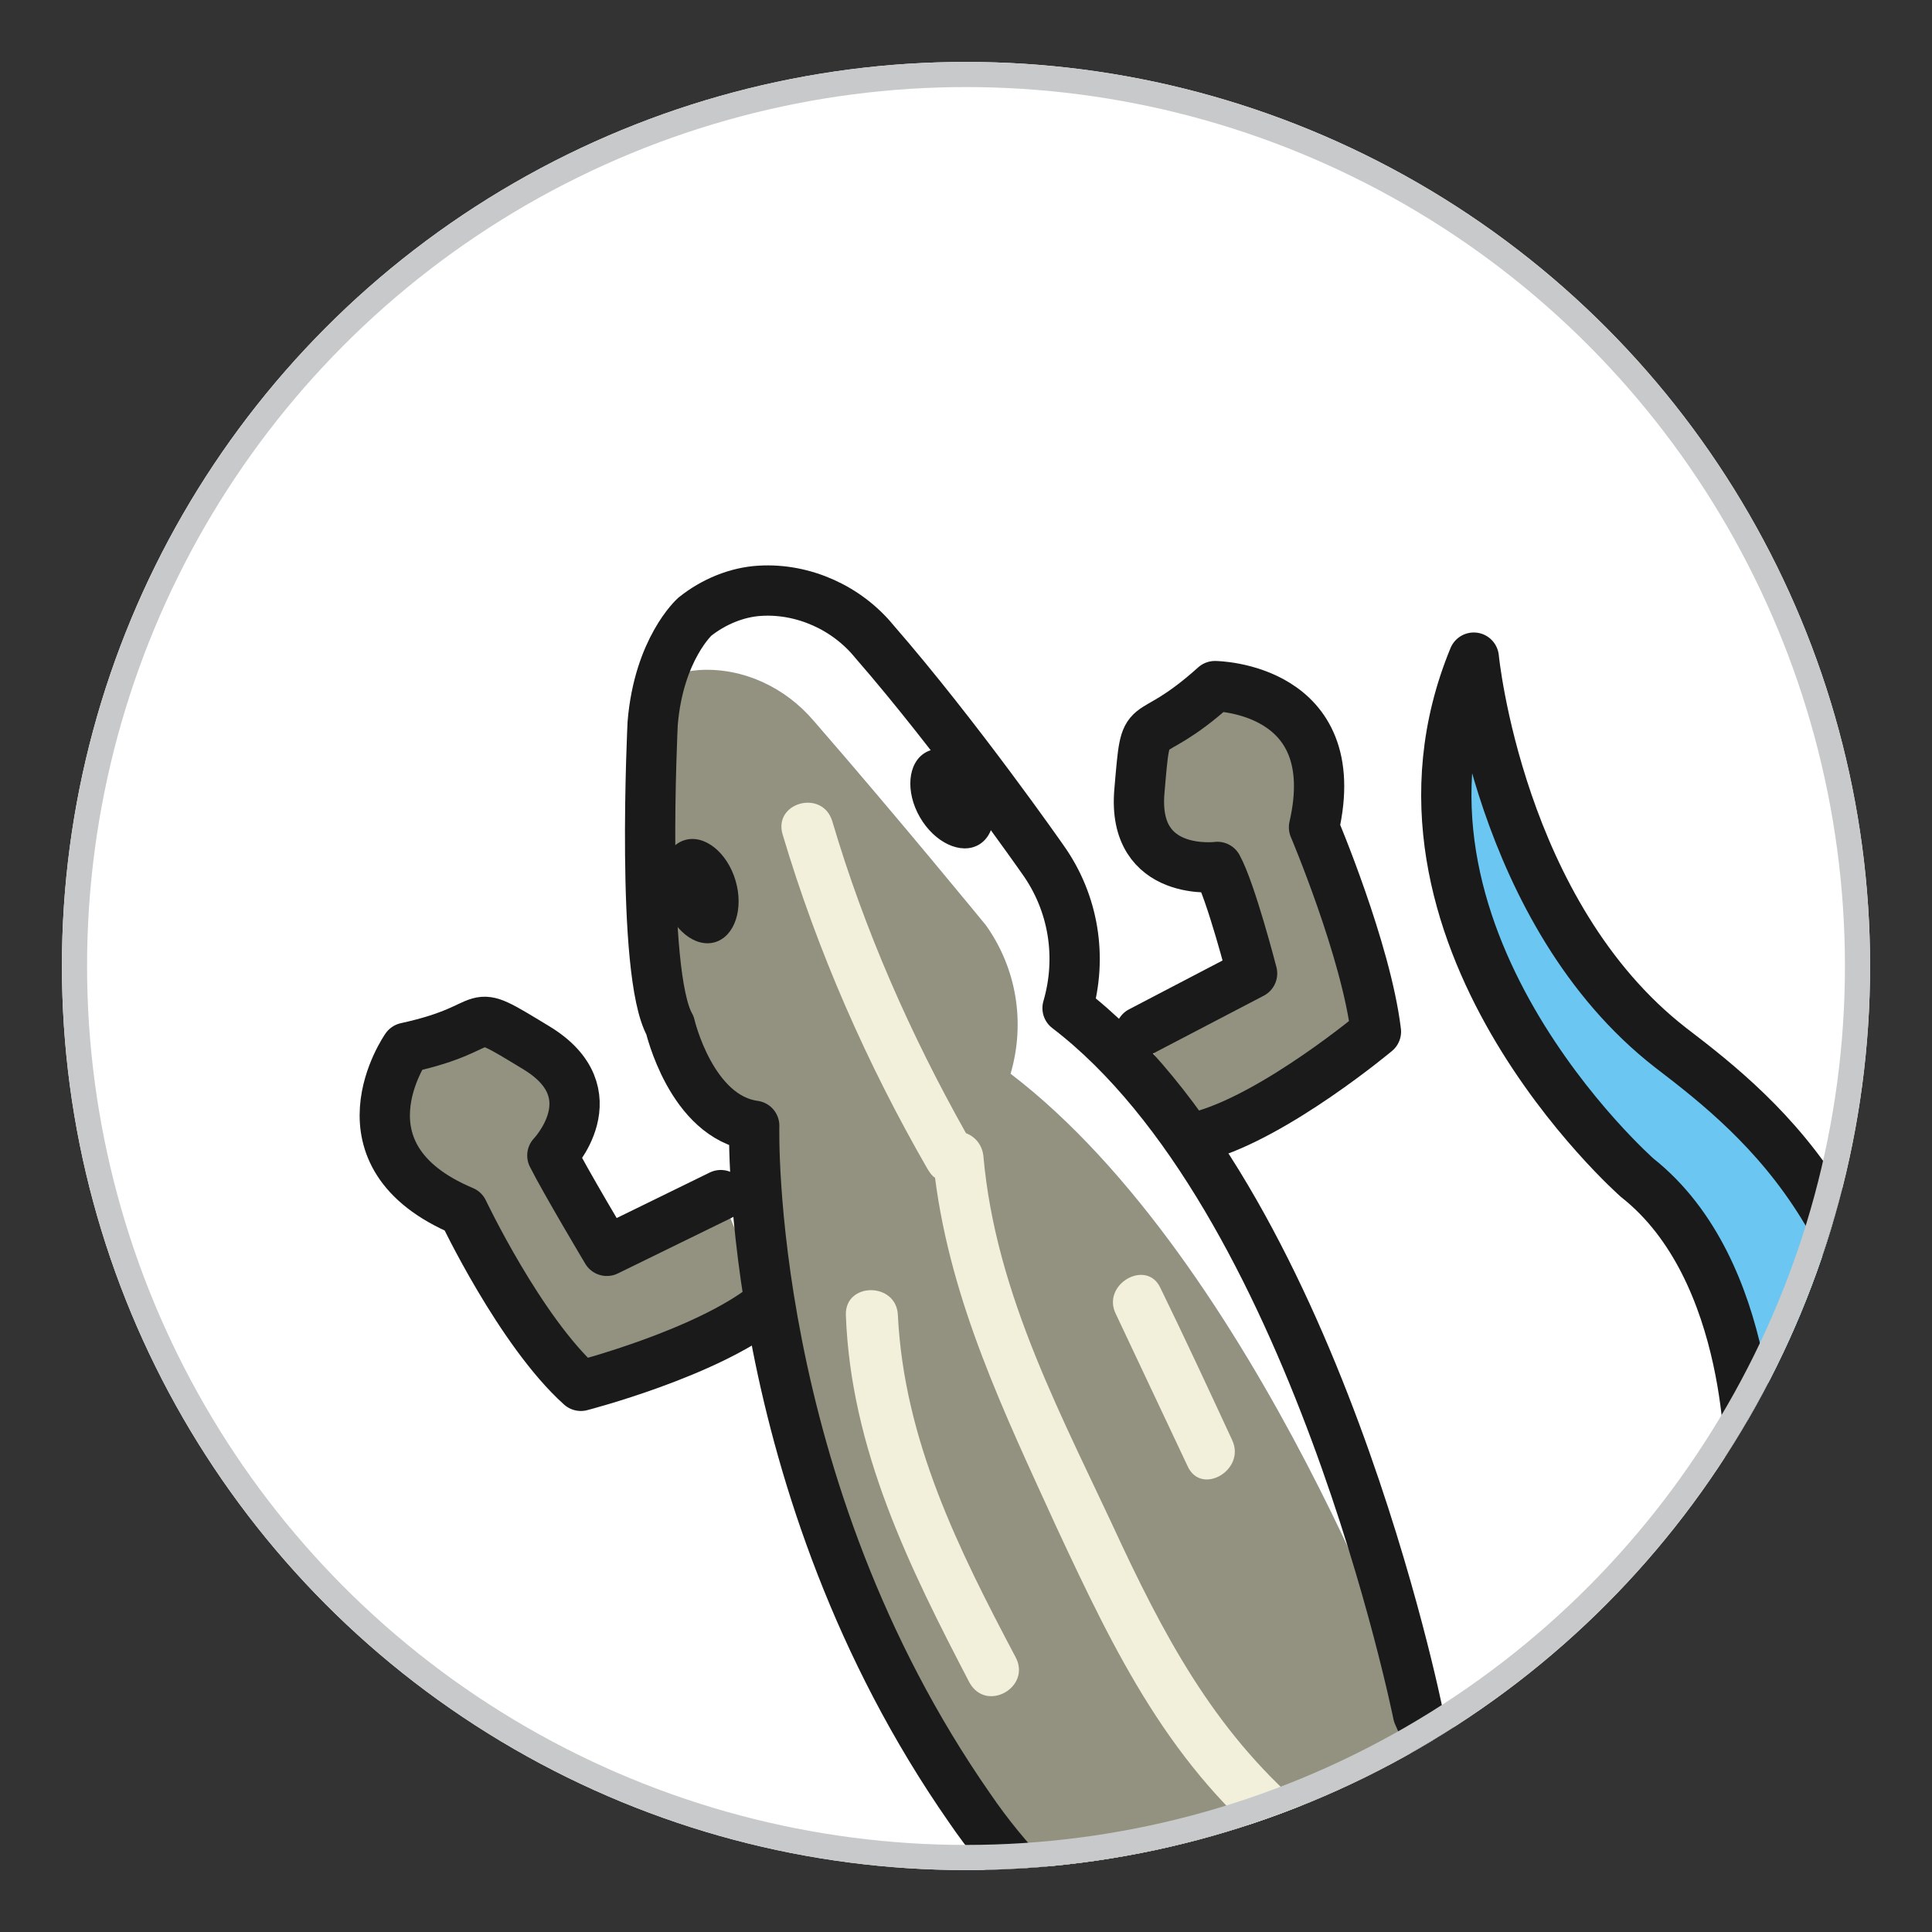 <?xml version="1.0" encoding="utf-8"?>
<!-- Generator: Adobe Illustrator 21.1.0, SVG Export Plug-In . SVG Version: 6.00 Build 0)  -->
<svg version="1.1" id="圖層_1" xmlns="http://www.w3.org/2000/svg" xmlns:xlink="http://www.w3.org/1999/xlink" x="0px" y="0px"
	 viewBox="0 0 156 156" style="enable-background:new 0 0 156 156;" xml:space="preserve">
<rect x="0" y="0" width="156" height="156" fill="#333333" stroke="none"/>
<style type="text/css">
	.st0{clip-path:url(#SVGID_2_);}
	.st1{clip-path:url(#SVGID_4_);}
	.st2{fill:#FFFFFF;}
	.st3{clip-path:url(#SVGID_4_);fill:#939280;stroke:#1A1A1A;stroke-width:4.06;stroke-linecap:round;stroke-linejoin:round;}
	.st4{clip-path:url(#SVGID_4_);fill:#FFFFFF;}
	.st5{clip-path:url(#SVGID_4_);fill:#939280;}
	.st6{clip-path:url(#SVGID_4_);fill:#6BC7F1;}
	.st7{clip-path:url(#SVGID_4_);fill:none;stroke:#1A1A1A;stroke-width:4.06;stroke-linecap:round;stroke-linejoin:round;}
	.st8{clip-path:url(#SVGID_4_);fill:#F2F0DB;}
	.st9{clip-path:url(#SVGID_4_);fill:#1A1A1A;}
	.st10{fill:none;stroke:#C8C9CA;stroke-width:4.06;stroke-miterlimit:10;}
</style>
<title>互動設計UI</title>
<g>
	<defs>
		<circle id="SVGID_1_" cx="78" cy="78" r="73"/>
	</defs>
	<clipPath id="SVGID_2_">
		<use xlink:href="#SVGID_1_"  style="overflow:visible;"/>
	</clipPath>
	<g class="st0">
		<g>
			<defs>
				<circle id="SVGID_3_" cx="78" cy="78" r="73"/>
			</defs>
			<clipPath id="SVGID_4_">
				<use xlink:href="#SVGID_3_"  style="overflow:visible;"/>
			</clipPath>
			<g class="st1">
				<circle class="st2" cx="78" cy="78" r="73"/>
			</g>
			<path class="st3" d="M92.1,83.3l9-4.7c0,0-1.7-6.6-2.8-8.6c0,0-6.9,0.9-6.3-6.1s0.2-3.2,6.1-8.5c0,0,10.6,0.1,8,11.4
				c0,0,4.2,9.9,5,16.5c0,0-8,6.7-14,8.4"/>
			<path class="st3" d="M58.2,96.5L49,101c0,0-3.4-5.7-4.4-7.7c0,0,4.8-5-1.3-8.7s-2.7-1.7-10.5,0c0,0-6.1,8.7,4.6,13.2
				c0,0,4.6,9.7,9.5,14.1c0,0,10.1-2.6,15-6.5"/>
			<path class="st4" d="M153.4,123.8c-0.2,11.4-3.3,21.1-11.7,30.6c-11.4,12.7-29.1,12-39.1,9.3c-9.9-2.9-18.5-9.2-24.3-17.7
				c-18.2-26.1-17.4-55.1-17.4-55.1c-5.1-0.7-6.8-8.1-6.8-8.1c-2.4-4.2-1.4-24.4-1.4-24.4c0.5-6,3.4-8.6,3.4-8.6
				c1.5-1.2,3.4-2,5.3-2.1c3.5-0.2,7,1.4,9.2,4.1c6.7,7.7,13.6,17.6,13.6,17.6c2.5,3.5,3.2,7.9,2,12c19.9,15.2,28.3,57,28.3,57
				c4.5,11,19.2,1,19.2,1c4.7-5.9,7.4-13.2,7.6-20.7c0,0,0.4-16.1-9.1-23.6c0,0-22.4-19.7-13.2-42c0,0,2,20.7,15.9,31.5
				C142.5,90.4,153.9,99.7,153.4,123.8z"/>
			<path class="st5" d="M51.2,56.3c0.4-0.4,0.9-0.7,1.4-1C52.3,54.1,51.2,56.3,51.2,56.3z"/>
			<path class="st6" d="M134.9,84.5C121,73.7,119,52.9,119,52.9c-9.2,22.3,13.2,42,13.2,42c9.4,7.5,9,23.6,9,23.6
				c-0.3,5.7-1.9,11.3-4.6,16.3c12,4.9,4.2,18.2-1.1,24.9c2.3-1.5,4.3-3.2,6.1-5.2c8.5-9.5,11.5-19.2,11.7-30.6
				C153.9,99.7,142.5,90.4,134.9,84.5z"/>
			<path class="st5" d="M136.6,134.7c-0.9,1.6-1.9,3-3,4.4c0,0-14.7,10-19.2-1c0,0-12.9-36.2-32.8-51.4c1.2-4.1,0.5-8.5-2-12
				c0,0-7.2-8.8-13.9-16.5c-2.3-2.7-5.7-4.3-9.2-4.1c-1.4,0.1-2.7,0.5-3.9,1.1c0.2,1,0.2,1.9,0,2.9c0,0-1,20.3,1.5,24.4
				c0,0,1.7,7.4,6.8,8.1c0,0-0.8,29,17.4,55.1c5.8,8.6,14.4,14.8,24.3,17.7c8.3,2.3,22,3.1,32.9-4
				C140.8,152.9,148.6,139.7,136.6,134.7z"/>
			<path class="st7" d="M153.4,123.8c-0.2,11.4-3.3,21.1-11.7,30.6c-11.4,12.7-29.1,12-39.1,9.3c-9.9-2.9-18.5-9.2-24.3-17.7
				c-18.2-26.1-17.4-55.1-17.4-55.1c-5.1-0.7-6.8-8.1-6.8-8.1c-2.4-4.2-1.4-24.4-1.4-24.4c0.5-6,3.4-8.6,3.4-8.6
				c1.5-1.2,3.4-2,5.3-2.1c3.5-0.2,7,1.4,9.2,4.1c6.7,7.7,13.6,17.6,13.6,17.6c2.5,3.5,3.2,7.9,2,12c19.9,15.2,28.3,57,28.3,57
				c4.5,11,19.2,1,19.2,1c4.7-5.9,7.4-13.2,7.6-20.7c0,0,0.4-16.1-9.1-23.6c0,0-22.4-19.7-13.2-42c0,0,2,20.7,15.9,31.5
				C142.5,90.4,153.9,99.7,153.4,123.8z"/>
			<path class="st8" d="M106.5,147c-7.6-6.1-11.8-13.5-15.9-22.2c-4.7-10.2-10.2-20.1-11.2-31.5c-0.1-0.8-0.6-1.5-1.4-1.8
				c-4.5-8-8.2-16.4-10.8-25.2c-0.8-2.6-4.8-1.5-4,1.1c2.8,9.4,6.8,18.5,11.7,27c0.2,0.3,0.3,0.5,0.6,0.7c1.3,10.1,5.6,19,9.8,28.2
				c4.8,10.3,9.2,19.4,18.2,26.6C105.6,151.6,108.6,148.7,106.5,147z"/>
			<path class="st8" d="M82,133.8c-4.6-8.7-9-17.5-9.5-27.6c-0.1-2.7-4.3-2.7-4.2,0c0.4,10.8,5.1,20.3,10,29.7
				C79.7,138.3,83.3,136.2,82,133.8z"/>
			<path class="st8" d="M99.5,116.3c-1.9-4.1-3.8-8.2-5.8-12.3c-1.1-2.4-4.8-0.3-3.6,2.1l5.8,12.3C97,120.8,100.6,118.7,99.5,116.3z
				"/>
			<ellipse transform="matrix(0.959 -0.283 0.283 0.959 -18.044 18.895)" class="st9" cx="56.5" cy="72" rx="3" ry="4.3"/>
			<ellipse transform="matrix(0.866 -0.5 0.5 0.866 -21.969 47.08)" class="st9" cx="76.9" cy="64.5" rx="3" ry="4.3"/>
		</g>
		<circle class="st10" cx="78" cy="78" r="73"/>
	</g>
</g>
</svg>
